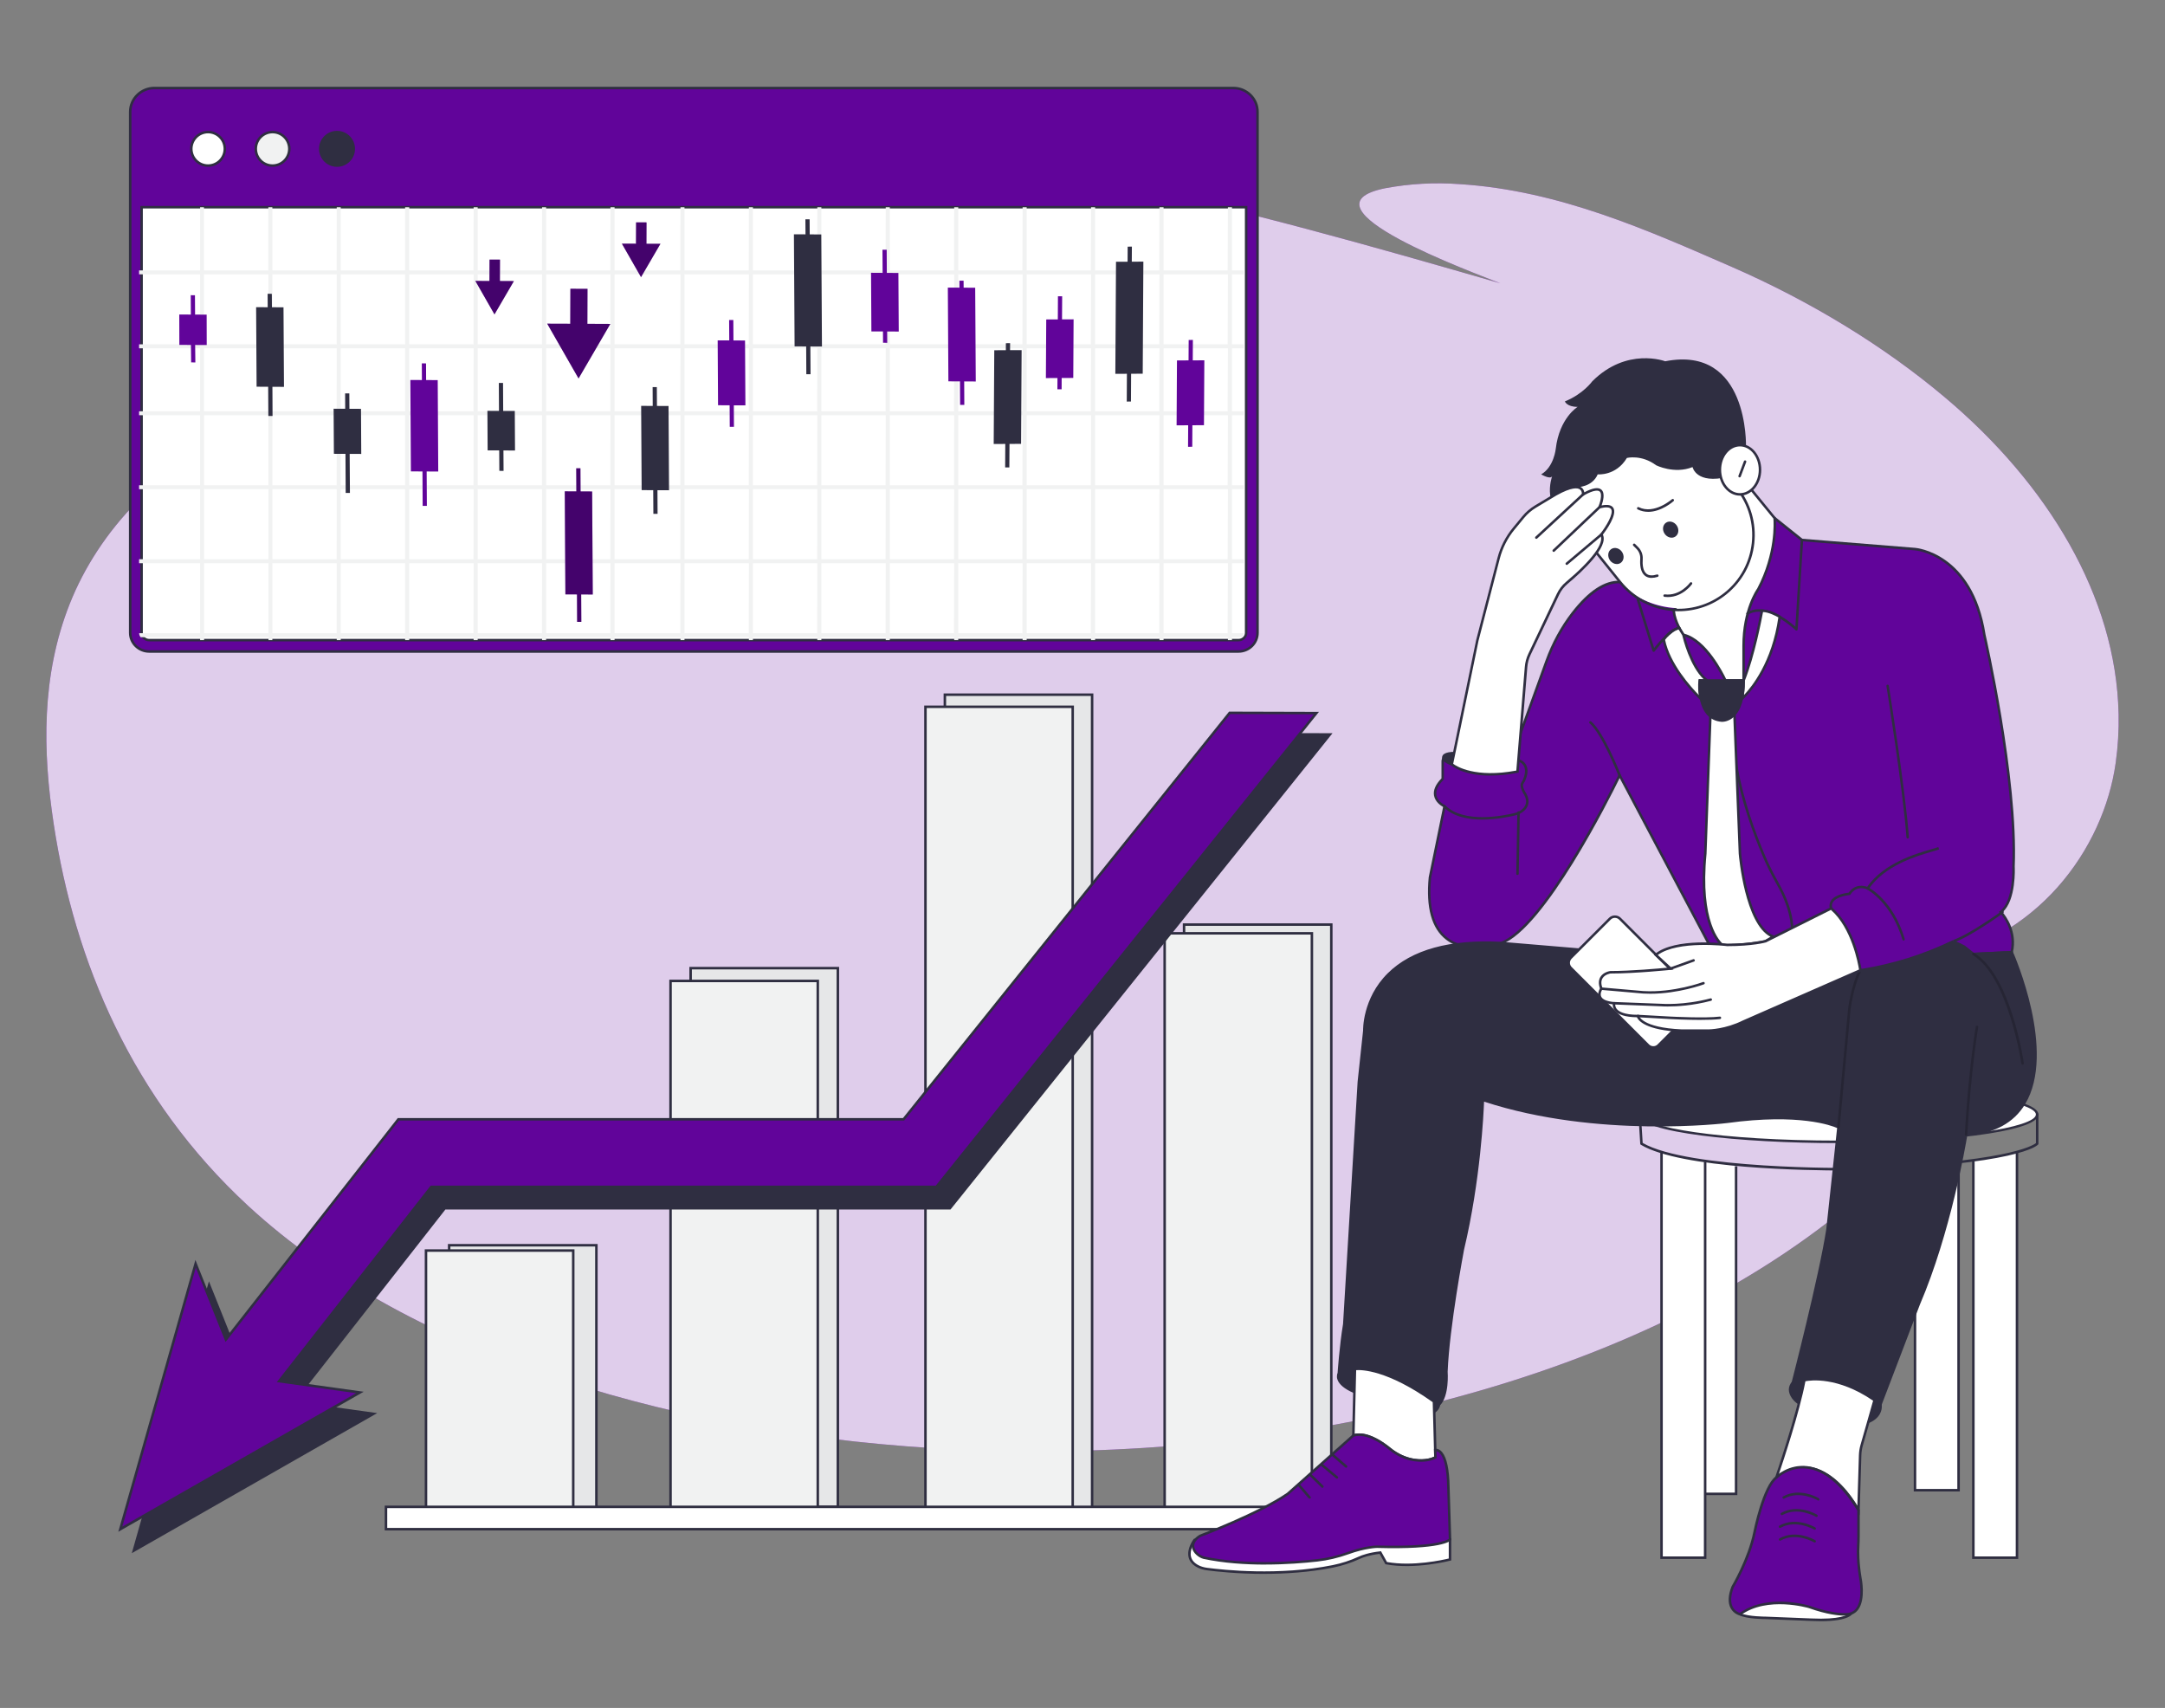  <!DOCTYPE svg PUBLIC "-//W3C//DTD SVG 1.1//EN" "http://www.w3.org/Graphics/SVG/1.1/DTD/svg11.dtd">
<svg xmlns="http://www.w3.org/2000/svg" xmlns:xlink="http://www.w3.org/1999/xlink" id="a" viewBox="0 0 865.76 682.89">
  <rect x="0" y="0" width="865.76" height="682.89" fill="#808080" stroke="none"/>
  <defs>
    <clipPath id="b">
      <path d="M497.32,82.84V253.03c0,1.6-1.38,2.91-3.06,2.91H58.67c-1.68,0-3.05-1.31-3.05-2.91V82.85H497.32Z" fill="none"/>
    </clipPath>
  <style xmlns="http://www.w3.org/1999/xhtml">*, ::after, ::before { box-sizing: border-box; }
img, svg { vertical-align: middle; }
</style>
<style xmlns="http://www.w3.org/1999/xhtml">*, body, html { -webkit-font-smoothing: antialiased; }
img, svg { max-width: 100%; }
</style>
</defs>
  <path d="M847.19,285.37c-.99-46.74-28.18-91.81-69.59-126.61-24.22-20.37-53.37-38.21-85.2-52.1-33.02-14.38-68.92-30.57-108.78-33.04-9.9-.74-19.86-.19-29.63,1.63-37.15,7.48,36.38,34.13,46,38.03-102.79-29.67-209.17-59.83-321.54-56.99-21.66,.55-44.13,2.53-63.18,10.64-19.05,8.11-33.78,23.76-30.94,39.28,2.4,12.82,15.17,27.16,3.14,37.15-3.44,2.88-8.33,4.57-13.11,5.99-24.58,7.55-51.11,11.5-74.4,21.12-36.05,14.87-60.66,42.2-72.06,70.95-11.4,28.75-10.86,58.97-6.39,88.22,8.39,55.06,31.34,109.66,77.71,152.48,66.23,61.12,174.8,92.28,283.55,97.42,131.6,6.21,274.28-26.37,361.3-101.61,12.91-11.17,24.74-23.54,29.43-37.55,4.7-14.01,.97-29.96-13.47-39.15-3.89-2.48-8.9-5.11-8.48-8.95,.58-5.21,9.84-6.96,16.9-8.07,46.32-7.19,72.82-45.1,77.59-79.2,.91-6.5,1.3-13.07,1.16-19.63Z" fill="#61049a" data-primary="true"/>
  <g opacity=".8">
    <path d="M847.19,285.37c-.99-46.74-28.18-91.81-69.59-126.61-24.22-20.37-53.37-38.21-85.2-52.1-33.02-14.38-68.92-30.57-108.78-33.04-9.9-.74-19.86-.19-29.63,1.63-37.15,7.48,36.38,34.13,46,38.03-102.79-29.67-209.17-59.83-321.54-56.99-21.66,.55-44.13,2.53-63.18,10.64-19.05,8.11-33.78,23.76-30.94,39.28,2.4,12.82,15.17,27.16,3.14,37.15-3.44,2.88-8.33,4.57-13.11,5.99-24.58,7.55-51.11,11.5-74.4,21.12-36.05,14.87-60.66,42.2-72.06,70.95-11.4,28.75-10.86,58.97-6.39,88.22,8.39,55.06,31.34,109.66,77.71,152.48,66.23,61.12,174.8,92.28,283.55,97.42,131.6,6.21,274.28-26.37,361.3-101.61,12.91-11.17,24.74-23.54,29.43-37.55,4.7-14.01,.97-29.96-13.47-39.15-3.89-2.48-8.9-5.11-8.48-8.95,.58-5.21,9.84-6.96,16.9-8.07,46.32-7.19,72.82-45.1,77.59-79.2,.91-6.5,1.3-13.07,1.16-19.63Z" fill="#fff"/>
  </g>
  <g>
    <g>
      <path d="M493.15,35.19H61.78c-5.36,0-9.71,4.26-9.71,9.53V253.03c0,4.12,3.41,7.46,7.61,7.46H495.25c4.21,0,7.62-3.34,7.62-7.46V44.71c0-5.25-4.34-9.51-9.72-9.51Z" fill="#61049a" data-primary="true"/>
      <path d="M495.25,260.99H59.67c-4.47,0-8.11-3.57-8.11-7.96V44.72c0-5.53,4.58-10.03,10.21-10.03H493.15c2.73,0,5.3,1.04,7.23,2.93,1.93,1.89,2.99,4.41,2.99,7.08V253.03c0,4.39-3.64,7.96-8.12,7.96ZM61.78,35.69c-5.08,0-9.21,4.05-9.21,9.03V253.03c0,3.84,3.19,6.96,7.11,6.96H495.25c3.92,0,7.12-3.12,7.12-6.96V44.71c0-2.41-.95-4.67-2.69-6.37-1.74-1.71-4.06-2.65-6.53-2.65H61.78Z" fill="#2f2e41" data-secondary="true"/>
    </g>
    <g>
      <path d="M498.32,82.84V253.03c0,1.6-1.38,2.91-3.06,2.91H59.67c-1.68,0-3.05-1.31-3.05-2.91V82.85H498.32Z" fill="#fff"/>
      <path d="M495.26,256.44H59.67c-1.96,0-3.55-1.53-3.55-3.41V82.35H498.82s0,170.68,0,170.68c0,1.88-1.6,3.41-3.56,3.41ZM57.12,83.35V253.03c0,1.33,1.15,2.41,2.55,2.41H495.26c1.41,0,2.56-1.08,2.56-2.41V83.34H57.12Z" fill="#2f2e41" data-secondary="true"/>
    </g>
    <g clip-path="url(#b)">
      <path d="M546.54,42.66v6.31h-26.35v-6.31c0-.45-.37-.81-.81-.81-.45,0-.81,.36-.81,.81v6.31h-25.75v-6.31c0-.45-.37-.82-.82-.82s-.82,.37-.82,.82v6.31h-25.73v-6.31c0-.45-.37-.82-.82-.82s-.82,.37-.82,.82v6.31h-25.73v-6.31c-.02-.45-.41-.79-.86-.77-.42,.02-.75,.35-.77,.77v6.31h-25.75v-6.31c0-.45-.37-.81-.81-.81-.45,0-.81,.36-.81,.81v6.31h-25.75v-6.31c-.02-.45-.41-.79-.86-.77-.42,.02-.75,.35-.77,.77v6.31h-25.75v-6.31c0-.45-.37-.81-.81-.81-.45,0-.81,.36-.81,.81v6.31h-25.74v-6.31c0-.45-.37-.82-.82-.82s-.82,.37-.82,.82v6.31h-25.74v-6.31c0-.44-.37-.8-.81-.79h0c-.44,0-.81,.35-.81,.79,0,0,0,0,0,0v6.31h-25.75v-6.31c0-.45-.37-.81-.81-.81-.45,0-.81,.36-.81,.81v6.31h-26.35v-6.31c0-.45-.37-.82-.82-.82s-.82,.37-.82,.82v6.31h-25.74v-6.31c0-.45-.37-.81-.81-.81-.45,0-.81,.36-.81,.81v6.31h-25.74v-6.31c0-.45-.37-.81-.81-.81-.45,0-.81,.36-.81,.81v6.31h-25.75v-6.31c0-.45-.37-.81-.81-.81-.45,0-.81,.36-.81,.81v6.31h-25.75v-6.31c0-.45-.36-.81-.81-.81s-.81,.36-.81,.81v6.31h-25.75v-6.31c0-.45-.36-.81-.81-.81s-.81,.36-.81,.81v6.31h-25.75v-6.31c-.02-.45-.41-.79-.85-.77-.41,.02-.74,.35-.77,.77v6.31h-25.74v-6.31c0-.45-.36-.81-.81-.81s-.81,.36-.81,.81v6.31H26.91v-6.31c0-.45-.36-.81-.81-.81s-.81,.36-.81,.81v6.31H15.63c-.44-.02-.81,.31-.83,.75s.31,.81,.75,.83c.03,0,.06,0,.09,0h9.66v27.99H15.63c-.44,0-.79,.35-.79,.79s.35,.79,.79,.79h9.66v28H15.63c-.44-.02-.81,.31-.83,.75s.31,.81,.75,.83c.03,0,.06,0,.09,0h9.66v27.99H15.63c-.44-.02-.81,.31-.83,.75s.31,.81,.75,.83c.03,0,.06,0,.09,0h9.66v25.19H15.63c-.44-.02-.81,.31-.83,.75s.31,.81,.75,.83c.03,0,.06,0,.09,0h9.66v27.99H15.63c-.44-.02-.81,.31-.83,.75-.02,.44,.31,.81,.75,.83,.03,0,.06,0,.09,0h9.66v28H15.63c-.44,0-.79,.35-.79,.79,0,.44,.35,.79,.79,.79h9.66v28H15.63c-.44,0-.8,.35-.81,.79h0c0,.44,.37,.79,.81,.79h9.66v27.99H15.63c-.44-.02-.81,.31-.83,.75-.02,.44,.31,.81,.75,.83,.03,0,.06,0,.09,0h9.66v28H15.63c-.44-.02-.81,.31-.83,.75-.02,.44,.31,.81,.75,.83,.03,0,.06,0,.09,0h9.66v27.99H15.63c-.44-.02-.81,.31-.83,.75-.02,.44,.31,.81,.75,.83,.03,0,.06,0,.09,0H546.54l.81-301.61c-.44,0-.8,.35-.81,.79ZM52.66,341.9H26.91v-27.99h25.75v27.99Zm0-29.57H26.91v-28h25.75v28Zm0-48.65v19.07H26.91v-27.99h25.75v8.92Zm0-16.81v6.31H26.91v-28h25.75v21.69Zm0-23.27H26.91v-28h25.75v28Zm0-29.58H26.91v-27.99h25.75v27.99Zm0-34.69v5.12H26.91v-25.19h25.75v20.08Zm0-21.65H26.91v-27.99h25.75v27.99Zm0-29.57H26.91v-28h25.75v28Zm0-29.57H26.91v-28h25.75v28Zm27.36,263.36h-25.74v-27.99h25.74v27.99Zm0-29.57h-25.74v-28h25.74v28Zm0-48.65v19.07h-25.74v-27.99h25.74v8.92Zm0-16.81v6.31h-25.74v-28h25.74v21.69Zm0-23.27h-25.74v-28h25.74v28Zm0-29.58h-25.74v-27.99h25.74v27.99Zm0-34.69v5.12h-25.74v-25.19h25.74v20.08Zm0-21.65h-25.74v-27.99h25.74v27.99Zm0-29.57h-25.74v-28h25.74v28Zm0-29.57h-25.74v-28h25.74v28Zm27.36,263.36h-25.74v-27.99h25.75v27.99Zm-.01-29.57h-25.74v-28h25.75v28Zm-.01-48.65v19.07h-25.74v-27.99h25.75v8.92Zm-.01-16.81v6.31h-25.74v-28h25.75v21.69Zm-.01-23.27h-25.74v-28h25.75v28Zm-.01-29.58h-25.74v-27.99h25.75v27.99Zm-.01-34.69v5.12h-25.74v-25.19h25.75v20.08Zm-.01-21.65h-25.74v-27.99h25.75v27.99Zm-.01-29.57h-25.74v-28h25.75v28Zm-.01-29.57h-25.74v-28h25.75v28Zm27.35,263.36h-25.73v-27.99h25.75l-.02,27.99Zm0-29.57h-25.73v-28h25.75l-.02,28Zm0-48.65v19.07h-25.73v-27.99h25.75l-.02,8.92Zm0-16.81v6.31h-25.73v-28h25.75l-.02,21.69Zm0-23.27h-25.73v-28h25.75l-.02,28Zm0-29.58h-25.73v-27.99h25.75l-.02,27.99Zm0-34.69v5.12h-25.73v-25.19h25.75l-.02,20.08Zm0-21.65h-25.73v-27.99h25.75l-.02,27.99Zm0-29.57h-25.73v-28h25.75l-.02,28Zm0-29.57h-25.73v-28h25.75l-.02,28Zm27.36,263.36h-25.75v-27.99h25.75v27.99Zm0-29.57h-25.75v-28h25.75v28Zm0-48.65v19.07h-25.75v-27.99h25.75v8.92Zm0-16.81v6.31h-25.75v-28h25.75v21.69Zm0-23.27h-25.75v-28h25.75v28Zm0-29.58h-25.75v-27.99h25.75v27.99Zm0-34.69v5.12h-25.75v-25.19h25.75v20.08Zm0-21.65h-25.75v-27.99h25.75v27.99Zm0-29.57h-25.75v-28h25.75v28Zm0-29.57h-25.75v-28h25.75v28Zm27.36,263.36h-25.71v-27.99h25.75l-.04,27.99Zm0-29.57h-25.71v-28h25.75l-.04,28Zm0-48.65v19.07h-25.71v-27.99h25.75l-.04,8.92Zm0-16.81v6.31h-25.71v-28h25.75l-.04,21.69Zm0-23.27h-25.71v-28h25.75l-.04,28Zm0-29.58h-25.71v-27.99h25.75l-.04,27.99Zm0-34.69v5.12h-25.71v-25.19h25.75l-.04,20.08Zm0-21.65h-25.71v-27.99h25.75l-.04,27.99Zm0-29.57h-25.71v-28h25.75l-.04,28Zm0-29.57h-25.71v-28h25.75l-.04,28Zm27.36,263.36h-25.7v-27.99h25.75l-.04,27.99Zm0-29.57h-25.7v-28h25.75l-.04,28Zm0-48.65v19.07h-25.7v-27.99h25.75l-.04,8.92Zm0-16.81v6.31h-25.7v-28h25.75l-.04,21.69Zm0-23.27h-25.7v-28h25.75l-.04,28Zm0-29.58h-25.7v-27.99h25.75l-.04,27.99Zm0-34.69v5.12h-25.7v-25.19h25.75l-.04,20.08Zm0-21.65h-25.7v-27.99h25.75l-.04,27.99Zm0-29.57h-25.7v-28h25.75l-.04,28Zm0-29.57h-25.7v-28h25.75l-.04,28Zm27.36,263.36h-25.7v-27.99h25.74l-.04,27.99Zm0-29.57h-25.7v-28h25.74l-.04,28Zm0-48.65v19.07h-25.7v-27.99h25.74l-.04,8.92Zm0-16.81v6.31h-25.7v-28h25.74l-.04,21.69Zm0-23.27h-25.7v-28h25.74l-.04,28Zm0-29.58h-25.7v-27.99h25.74l-.04,27.99Zm0-34.69v5.12h-25.7v-25.19h25.74l-.04,20.08Zm0-21.65h-25.7v-27.99h25.74l-.04,27.99Zm0-29.57h-25.7v-28h25.74l-.04,28Zm0-29.57h-25.7v-28h25.74l-.04,28Zm27.98,263.36h-26.3v-27.99h26.36l-.05,27.99Zm0-29.57h-26.3v-28h26.36l-.05,28Zm0-48.65v19.07h-26.3v-27.99h26.36l-.05,8.92Zm0-16.81v6.31h-26.3v-28h26.36l-.05,21.69Zm0-23.27h-26.3v-28h26.36l-.05,28Zm0-29.58h-26.3v-27.99h26.36l-.05,27.99Zm0-34.69v5.12h-26.3v-25.19h26.36l-.05,20.08Zm0-21.65h-26.3v-27.99h26.36l-.05,27.99Zm0-29.57h-26.3v-28h26.36l-.05,28Zm0-29.57h-26.3v-28h26.36l-.05,28Zm27.36,263.36h-25.7v-27.99h25.75l-.05,27.99Zm0-29.57h-25.7v-28h25.75l-.05,28Zm0-48.65v19.07h-25.7v-27.99h25.75l-.05,8.92Zm0-16.81v6.31h-25.7v-28h25.75l-.05,21.69Zm0-23.27h-25.7v-28h25.75l-.05,28Zm0-29.58h-25.7v-27.99h25.75l-.05,27.99Zm0-34.69v5.12h-25.7v-25.19h25.75l-.05,20.08Zm0-21.65h-25.7v-27.99h25.75l-.05,27.99Zm0-29.57h-25.7v-28h25.75l-.05,28Zm0-29.57h-25.7v-28h25.75l-.05,28Zm27.36,263.36h-25.69v-27.99h25.75l-.06,27.99Zm0-29.57h-25.69v-28h25.75l-.06,28Zm0-48.65v19.07h-25.69v-27.99h25.75l-.06,8.92Zm0-16.81v6.31h-25.69v-28h25.75l-.06,21.69Zm0-23.27h-25.69v-28h25.75l-.06,28Zm0-29.58h-25.69v-27.99h25.75l-.06,27.99Zm0-34.69v5.12h-25.69v-25.19h25.75l-.06,20.08Zm0-21.65h-25.69v-27.99h25.75l-.06,27.99Zm0-29.57h-25.69v-28h25.75l-.06,28Zm0-29.57h-25.69v-28h25.75l-.06,28Zm27.36,263.36h-25.68v-27.99h25.74l-.07,27.99Zm0-29.57h-25.68v-28h25.74l-.07,28Zm0-48.65v19.07h-25.68v-27.99h25.74l-.07,8.92Zm0-16.81v6.31h-25.68v-28h25.74l-.07,21.69Zm0-23.27h-25.68v-28h25.74l-.07,28Zm0-29.58h-25.68v-27.99h25.74l-.07,27.99Zm0-34.69v5.12h-25.68v-25.19h25.74l-.07,20.08Zm0-21.65h-25.68v-27.99h25.74l-.07,27.99Zm0-29.57h-25.68v-28h25.74l-.07,28Zm0-29.57h-25.68v-28h25.74l-.07,28Zm27.36,263.36h-25.67v-27.99h25.75l-.07,27.99Zm0-29.57h-25.67v-28h25.75l-.07,28Zm0-48.65v19.07h-25.67v-27.99h25.75l-.07,8.92Zm0-16.81v6.31h-25.67v-28h25.75l-.07,21.69Zm0-23.27h-25.67v-28h25.75l-.07,28Zm0-29.58h-25.67v-27.99h25.75l-.07,27.99Zm0-34.69v5.12h-25.67v-25.19h25.75l-.07,20.08Zm0-21.65h-25.67v-27.99h25.75l-.07,27.99Zm0-29.57h-25.67v-28h25.75l-.07,28Zm0-29.57h-25.67v-28h25.75l-.07,28Zm27.36,263.36h-25.67v-27.99h25.75l-.08,27.99Zm0-29.57h-25.67v-28h25.75l-.08,28Zm0-48.65v19.07h-25.67v-27.99h25.75l-.08,8.92Zm0-16.81v6.31h-25.67v-28h25.75l-.08,21.69Zm0-23.27h-25.67v-28h25.75l-.08,28Zm0-29.58h-25.67v-27.99h25.75l-.08,27.99Zm0-34.69v5.12h-25.67v-25.19h25.75l-.08,20.08Zm0-21.65h-25.67v-27.99h25.75l-.08,27.99Zm0-29.57h-25.67v-28h25.75l-.08,28Zm0-29.57h-25.67v-28h25.75l-.08,28Zm27.36,263.36h-25.66v-27.99h25.75l-.09,27.99Zm0-29.57h-25.66v-28h25.75l-.09,28Zm0-48.65v19.07h-25.66v-27.99h25.75l-.09,8.92Zm0-16.81v6.31h-25.66v-28h25.75l-.09,21.69Zm0-23.27h-25.66v-28h25.75l-.09,28Zm0-29.58h-25.66v-27.99h25.75l-.09,27.99Zm0-34.69v5.12h-25.66v-25.19h25.75l-.09,20.08Zm0-21.65h-25.66v-27.99h25.75l-.09,27.99Zm0-29.57h-25.66v-28h25.75l-.09,28Zm0-29.57h-25.66v-28h25.75l-.09,28Zm27.36,263.36h-25.65v-27.99h25.74l-.1,27.99Zm0-29.57h-25.65v-28h25.74l-.1,28Zm0-48.65v19.07h-25.65v-27.99h25.74l-.1,8.92Zm0-16.81v6.31h-25.65v-28h25.74l-.1,21.69Zm0-23.27h-25.65v-28h25.74l-.1,28Zm0-29.58h-25.65v-27.99h25.74l-.1,27.99Zm0-34.69v5.12h-25.65v-25.19h25.74l-.1,20.08Zm0-21.65h-25.65v-27.99h25.74l-.1,27.99Zm0-29.57h-25.65v-28h25.74l-.1,28Zm0-29.57h-25.65v-28h25.74l-.1,28Zm27.36,263.36h-25.64v-27.99h25.74l-.1,27.99Zm0-29.57h-25.64v-28h25.74l-.1,28Zm0-48.65v19.07h-25.64v-27.99h25.74l-.1,8.92Zm0-16.81v6.31h-25.64v-28h25.74l-.1,21.69Zm0-23.27h-25.64v-28h25.74l-.1,28Zm0-29.58h-25.64v-27.99h25.74l-.1,27.99Zm0-34.69v5.12h-25.64v-25.19h25.74l-.1,20.08Zm0-21.65h-25.64v-27.99h25.74l-.1,27.99Zm0-29.57h-25.64v-28h25.74l-.1,28Zm0-29.57h-25.64v-28h25.74l-.1,28Zm27.36,263.36h-25.64v-27.99h25.75l-.11,27.99Zm0-29.57h-25.64v-28h25.75l-.11,28Zm0-48.65v19.07h-25.64v-27.99h25.75l-.11,8.92Zm0-16.81v6.31h-25.64v-28h25.75l-.11,21.69Zm0-23.27h-25.64v-28h25.75l-.11,28Zm0-29.58h-25.64v-27.99h25.75l-.11,27.99Zm0-34.69v5.12h-25.64v-25.19h25.75l-.11,20.08Zm0-21.65h-25.64v-27.99h25.75l-.11,27.99Zm0-29.57h-25.64v-28h25.75l-.11,28Zm0-29.57h-25.64v-28h25.75l-.11,28Zm27.98,263.36h-26.24v-27.99h26.35l-.11,27.99Zm0-29.57h-26.24v-28h26.35l-.11,28Zm0-48.65v19.07h-26.24v-27.99h26.35l-.11,8.92Zm0-16.81v6.31h-26.24v-28h26.35l-.11,21.69Zm0-23.27h-26.24v-28h26.35l-.11,28Zm0-29.58h-26.24v-27.99h26.35l-.11,27.99Zm0-34.69v5.12h-26.24v-25.19h26.35l-.11,20.08Zm0-21.65h-26.24v-27.99h26.35l-.11,27.99Zm0-29.57h-26.24v-28h26.35l-.11,28Zm0-29.57h-26.24v-28h26.35l-.11,28Z" fill="#f1f2f2"/>
    </g>
    <polygon points="82.64 125.8 78.01 125.78 77.96 118.04 76.28 118.03 76.32 125.77 71.69 125.75 71.72 137.89 76.35 137.92 76.44 144.9 78.12 144.91 78.04 137.93 82.67 137.95 82.64 125.8" fill="#61049a" data-primary="true"/>
    <polygon points="113.37 122.87 108.74 122.85 108.7 117.48 107.02 117.47 107.05 122.84 102.42 122.82 102.61 154.62 107.24 154.64 107.31 166.31 108.99 166.32 108.93 154.65 113.56 154.68 113.37 122.87" fill="#2f2e41" data-secondary="true"/>
    <polygon points="144.36 163.47 139.73 163.45 139.69 157.29 138.01 157.28 138.04 163.44 133.41 163.42 133.52 181.45 138.15 181.47 138.24 197.09 139.93 197.1 139.83 181.48 144.46 181.5 144.36 163.47" fill="#2f2e41" data-secondary="true"/>
    <polygon points="175.04 151.98 170.4 151.96 170.37 145.3 168.68 145.29 168.72 151.95 164.09 151.93 164.31 188.48 168.94 188.5 169.02 202.26 170.7 202.27 170.62 188.51 175.25 188.54 175.04 151.98" fill="#61049a" data-primary="true"/>
    <polygon points="205.86 164.32 201.22 164.3 201.16 153.12 199.48 153.11 199.54 164.29 194.91 164.27 195 180.07 199.63 180.09 199.68 188.26 201.37 188.27 201.32 180.1 205.95 180.13 205.86 164.32" fill="#2f2e41" data-secondary="true"/>
    <polygon points="236.79 196.51 232.16 196.48 232.11 187.24 230.43 187.23 230.48 196.48 225.85 196.45 226.09 237.65 230.73 237.67 230.79 248.64 232.47 248.65 232.41 237.68 237.04 237.7 236.79 196.51" fill="#61049a" data-primary="true"/>
    <g opacity=".3">
      <polygon points="236.79 196.51 232.16 196.48 232.11 187.24 230.43 187.23 230.48 196.48 225.85 196.45 226.09 237.65 230.73 237.67 230.79 248.64 232.47 248.65 232.41 237.68 237.04 237.7 236.79 196.51"/>
    </g>
    <polygon points="267.34 162.33 262.71 162.31 262.66 154.78 260.98 154.78 261.02 162.3 256.39 162.28 256.59 195.96 261.22 195.99 261.28 205.45 262.96 205.46 262.91 196 267.54 196.02 267.34 162.33" fill="#2f2e41" data-secondary="true"/>
    <polygon points="297.93 136.14 293.3 136.12 293.25 127.95 291.57 127.94 291.62 136.11 286.99 136.09 287.14 162.03 291.77 162.05 291.82 170.65 293.5 170.66 293.45 162.06 298.08 162.08 297.93 136.14" fill="#61049a" data-primary="true"/>
    <polygon points="328.42 93.74 323.8 93.71 323.76 87.69 322.07 87.68 322.11 93.7 317.48 93.68 317.75 138.49 322.38 138.52 322.44 149.62 324.13 149.63 324.06 138.53 328.69 138.55 328.42 93.74" fill="#2f2e41" data-secondary="true"/>
    <polygon points="359.26 109.13 354.63 109.11 354.58 99.86 352.89 99.85 352.95 109.1 348.32 109.07 348.46 132.51 353.09 132.53 353.12 137.05 354.8 137.06 354.77 132.54 359.4 132.56 359.26 109.13" fill="#61049a" data-primary="true"/>
    <polygon points="389.97 115.05 385.35 115.02 385.33 112.23 383.65 112.22 383.66 115.01 379.03 114.99 379.25 152.47 383.88 152.5 383.94 161.89 385.62 161.89 385.57 152.5 390.2 152.53 389.97 115.05" fill="#61049a" data-primary="true"/>
    <polygon points="470.66 144.12 475.29 144.09 475.34 135.93 477.02 135.92 476.97 144.09 481.6 144.06 481.45 170.01 476.82 170.03 476.77 178.63 475.09 178.64 475.14 170.04 470.51 170.06 470.66 144.12" fill="#61049a" data-primary="true"/>
    <polygon points="446.28 104.66 450.91 104.64 450.94 98.62 452.63 98.61 452.59 104.63 457.22 104.61 456.96 149.42 452.32 149.44 452.26 160.55 450.58 160.56 450.64 149.45 446.01 149.47 446.28 104.66" fill="#2f2e41" data-secondary="true"/>
    <polygon points="418.38 127.73 423.01 127.71 423.06 118.46 424.75 118.46 424.69 127.7 429.32 127.68 429.19 151.11 424.55 151.13 424.53 155.65 422.84 155.66 422.87 151.14 418.24 151.17 418.38 127.73" fill="#61049a" data-primary="true"/>
    <polygon points="397.6 140.04 402.23 140.02 402.24 137.22 403.93 137.21 403.91 140.01 408.54 139.99 408.32 177.47 403.69 177.49 403.63 186.88 401.95 186.89 402 177.5 397.37 177.52 397.6 140.04" fill="#2f2e41" data-secondary="true"/>
    <g>
      <path d="M128.07,59.51c0-3.7,3-6.7,6.7-6.7s6.7,3,6.7,6.7-3,6.7-6.7,6.7-6.7-3-6.7-6.7h0Z" fill="#2f2e41" data-secondary="true"/>
      <path d="M134.77,66.71c-3.97,0-7.2-3.23-7.2-7.2s3.23-7.2,7.2-7.2,7.2,3.23,7.2,7.2-3.23,7.2-7.2,7.2Zm0-13.4c-3.42,0-6.2,2.78-6.2,6.2s2.78,6.2,6.2,6.2,6.2-2.78,6.2-6.2-2.78-6.2-6.2-6.2Z" fill="#2f2e41" data-secondary="true"/>
    </g>
    <g>
      <path d="M102.28,59.51c0-3.7,3-6.7,6.7-6.7s6.7,3,6.7,6.7-3,6.7-6.7,6.7-6.7-3-6.7-6.7h0Z" fill="#f1f2f2"/>
      <path d="M108.99,66.71c-3.97,0-7.2-3.23-7.2-7.2s3.23-7.2,7.2-7.2,7.2,3.23,7.2,7.2-3.23,7.2-7.2,7.2Zm0-13.4c-3.42,0-6.2,2.78-6.2,6.2s2.78,6.2,6.2,6.2,6.2-2.78,6.2-6.2-2.78-6.2-6.2-6.2Z" fill="#2f2e41" data-secondary="true"/>
    </g>
    <g>
      <path d="M76.5,59.51c0-3.7,3-6.7,6.7-6.7s6.7,3,6.7,6.7-3,6.7-6.7,6.7-6.7-3-6.7-6.7h0Z" fill="#fff"/>
      <path d="M83.2,66.71c-3.97,0-7.2-3.23-7.2-7.2s3.23-7.2,7.2-7.2,7.2,3.23,7.2,7.2-3.23,7.2-7.2,7.2Zm0-13.4c-3.42,0-6.2,2.78-6.2,6.2s2.78,6.2,6.2,6.2,6.2-2.78,6.2-6.2-2.78-6.2-6.2-6.2Z" fill="#2f2e41" data-secondary="true"/>
    </g>
    <polygon points="234.89 129.47 234.94 115.49 228.09 115.46 228.04 129.44 218.81 129.41 231.36 151.33 244.07 129.51 234.89 129.47" fill="#61049a" data-primary="true"/>
    <g opacity=".3">
      <polygon points="234.89 129.47 234.94 115.49 228.09 115.46 228.04 129.44 218.81 129.41 231.36 151.33 244.07 129.51 234.89 129.47"/>
    </g>
    <polygon points="199.91 112.35 199.94 103.81 195.76 103.8 195.72 112.34 190.08 112.32 197.74 125.71 205.51 112.38 199.91 112.35" fill="#61049a" data-primary="true"/>
    <g opacity=".3">
      <polygon points="199.91 112.35 199.94 103.81 195.76 103.8 195.72 112.34 190.08 112.32 197.74 125.71 205.51 112.38 199.91 112.35"/>
    </g>
    <polygon points="258.51 97.46 258.54 88.92 254.36 88.9 254.32 97.44 248.68 97.42 256.34 110.81 264.11 97.48 258.51 97.46" fill="#61049a" data-primary="true"/>
    <g opacity=".3">
      <polygon points="258.51 97.46 258.54 88.92 254.36 88.9 254.32 97.44 248.68 97.42 256.34 110.81 264.11 97.48 258.51 97.46"/>
    </g>
  </g>
  <g>
    <g>
      <rect x="473.49" y="369.68" width="58.88" height="235.33" fill="#e6e7e8"/>
      <path d="M532.87,605.51h-59.88v-236.33h59.88v236.33Zm-58.88-1h57.88v-234.33h-57.88v234.33Z" fill="#2f2e41" data-secondary="true"/>
    </g>
    <g>
      <g>
        <rect x="179.61" y="497.89" width="58.88" height="105.39" fill="#e6e7e8"/>
        <path d="M238.99,603.78h-59.88v-106.39h59.88v106.39Zm-58.88-1h57.88v-104.39h-57.88v104.39Z" fill="#2f2e41" data-secondary="true"/>
      </g>
      <g>
        <rect x="276.17" y="387.09" width="58.88" height="215.39" fill="#e6e7e8"/>
        <path d="M335.55,602.99h-59.88v-216.39h59.88v216.39Zm-58.88-1h57.88v-214.39h-57.88v214.39Z" fill="#2f2e41" data-secondary="true"/>
      </g>
      <g>
        <rect x="170.35" y="500.01" width="58.88" height="103.27" fill="#f1f2f2"/>
        <path d="M229.73,603.78h-59.88v-104.27h59.88v104.27Zm-58.88-1h57.88v-102.27h-57.88v102.27Z" fill="#2f2e41" data-secondary="true"/>
      </g>
      <g>
        <rect x="268.14" y="392.21" width="58.88" height="211.07" fill="#f1f2f2"/>
        <path d="M327.52,603.78h-59.88v-212.07h59.88v212.07Zm-58.88-1h57.88v-210.07h-57.88v210.07Z" fill="#2f2e41" data-secondary="true"/>
      </g>
      <g>
        <rect x="377.84" y="277.76" width="58.88" height="327.25" fill="#e6e7e8"/>
        <path d="M437.22,605.51h-59.88V277.26h59.88v328.25Zm-58.88-1h57.88V278.26h-57.88v326.25Z" fill="#2f2e41" data-secondary="true"/>
      </g>
      <g>
        <rect x="370.08" y="282.6" width="58.88" height="320.67" fill="#f1f2f2"/>
        <path d="M429.46,603.78h-59.88V282.1h59.88v321.67Zm-58.88-1h57.88V283.1h-57.88v319.67Z" fill="#2f2e41" data-secondary="true"/>
      </g>
      <g>
        <rect x="465.73" y="373.17" width="58.88" height="230.6" fill="#f1f2f2"/>
        <path d="M525.11,604.27h-59.88v-231.6h59.88v231.6Zm-58.88-1h57.88v-229.6h-57.88v229.6Z" fill="#2f2e41" data-secondary="true"/>
      </g>
      <g>
        <polygon points="53.53 619.96 149.33 565.29 117.02 560.79 177.87 483.09 379.86 483.09 531.82 293.66 497.15 293.56 366.74 456.08 164.71 456.08 95.75 544.14 83.64 513.84 53.53 619.96" fill="#2f2e41" data-secondary="true"/>
        <path d="M52.71,621l30.84-108.71,12.34,30.86,68.58-87.57h202.03l130.41-162.52,35.95,.1-152.76,190.43H178.11l-60.17,76.83,32.91,4.58-98.14,56.01Zm31-105.61l-29.37,103.53,93.46-53.34-31.72-4.41,61.54-78.58h202l151.16-188.44-33.4-.09-130.41,162.52H164.96l-69.35,88.55-11.89-29.74Z" fill="#2f2e41" data-secondary="true"/>
      </g>
      <g>
        <polygon points="48.11 611.41 143.91 556.74 111.6 552.24 172.45 474.54 374.44 474.54 526.4 285.11 491.73 285.01 361.32 447.53 159.3 447.53 90.33 535.59 78.22 505.29 48.11 611.41" fill="#61049a" data-primary="true"/>
        <path d="M47.3,612.45l30.84-108.7,12.33,30.86,68.58-87.57h202.03l130.41-162.52,35.95,.1-152.76,190.43H172.69l-60.17,76.83,32.91,4.58-98.14,56Zm31-105.61l-29.37,103.53,93.46-53.34-31.72-4.41,61.54-78.58h202l151.16-188.44-33.39-.09-130.41,162.52H159.54l-69.35,88.55-11.89-29.74Z" fill="#2f2e41" data-secondary="true"/>
      </g>
      <g>
        <rect x="154.35" y="602.49" width="381.86" height="8.92" fill="#fff"/>
        <path d="M536.72,611.91H153.85v-9.92h382.86v9.92Zm-381.86-1h380.86v-7.92H154.85v7.92Z" fill="#2f2e41" data-secondary="true"/>
      </g>
    </g>
  </g>
  <g>
    <g>
      <polyline points="783.21 464.84 783.21 595.83 765.79 595.83 765.79 466.24" fill="#fff"/>
      <polygon points="783.71 596.33 765.29 596.33 765.29 466.24 766.29 466.24 766.29 595.33 782.71 595.33 782.71 464.84 783.71 464.84 783.71 596.33" fill="#2f2e41" data-secondary="true"/>
    </g>
    <g>
      <polyline points="694.24 466.3 694.24 597.29 676.83 597.29 676.83 463.32" fill="#fff"/>
      <polygon points="694.74 597.79 676.33 597.79 676.33 463.32 677.33 463.32 677.33 596.79 693.74 596.79 693.74 466.3 694.74 466.3 694.74 597.79" fill="#2f2e41" data-secondary="true"/>
    </g>
    <g>
      <polyline points="806.57 460.87 806.57 622.81 789.13 622.81 789.13 464.14" fill="#fff"/>
      <polygon points="807.07 623.31 788.63 623.31 788.63 464.14 789.63 464.14 789.63 622.31 806.07 622.31 806.07 460.87 807.07 460.87 807.07 623.31" fill="#2f2e41" data-secondary="true"/>
    </g>
    <g>
      <polyline points="681.87 464.51 681.87 622.81 664.43 622.81 664.43 460.49" fill="#fff"/>
      <polygon points="682.37 623.31 663.93 623.31 663.93 460.49 664.93 460.49 664.93 622.31 681.37 622.31 681.37 464.51 682.37 464.51 682.37 623.31" fill="#2f2e41" data-secondary="true"/>
    </g>
    <g>
      <ellipse cx="735.16" cy="445.61" rx="79.48" ry="10.94" fill="#fff"/>
      <path d="M735.16,457.05c-39.32,0-79.98-4.28-79.98-11.44s40.67-11.44,79.98-11.44,79.98,4.28,79.98,11.44-40.67,11.44-79.98,11.44Zm0-21.88c-47.25,0-78.98,5.4-78.98,10.44s31.74,10.44,78.98,10.44,78.98-5.4,78.98-10.44-31.74-10.44-78.98-10.44Z" fill="#2f2e41" data-secondary="true"/>
    </g>
    <path d="M737.2,468c-13.34,0-64.96-.64-81.05-10.29-.14-.08-.23-.23-.24-.4l-.73-11.67c-.02-.28,.19-.51,.47-.53,.27-.01,.51,.19,.53,.47l.71,11.4c18.21,10.6,82.72,10.01,83.37,10,61.96-2,72.71-8.98,73.89-9.93v-11.45c0-.28,.22-.5,.5-.5s.5,.22,.5,.5v11.67c0,.12-.04,.23-.11,.32-.27,.33-7.48,8.22-74.75,10.39-.3,0-1.38,.01-3.08,.01Z" fill="#2f2e41" data-secondary="true"/>
    <g>
      <path d="M740.53,644.71s-.99,3.62-16.3,2.89l-18.23-.73s-7.29,0-10.21-1.46l-.73-6.56v-4.38s13.86-6.56,13.86-6.56l31.61,16.79Z" fill="#fff"/>
      <path d="M728.07,648.2c-1.18,0-2.46-.03-3.86-.1l-18.23-.73c-.28,0-7.42-.02-10.41-1.51l-.24-.12-.76-6.83v-4.75s14.36-6.81,14.36-6.81l32.19,17.1-.1,.39c-.1,.37-1.28,3.36-12.94,3.36Zm-31.81-3.12c2.93,1.28,9.67,1.29,9.74,1.29l18.25,.73c11.58,.55,14.75-1.41,15.55-2.22l-30.9-16.41-13.34,6.32v4.06l.7,6.23Z" fill="#2f2e41" data-secondary="true"/>
    </g>
    <g>
      <path d="M477.67,615.75s59.87-5.34,60.6-5.34c.65,0,13.35,3.44,16.2,4.22l4.22-4.22,21.15,5.1v8.02s-13.86,3.65-25.52,1.46l-2.35-4.22c-4.19,.47-6.91,1.37-8.57,2.14-3.31,1.53-6.8,2.65-10.37,3.37-21.76,4.39-44.74,1.82-50.35,1.08-1.21-.16-2.41-.48-3.5-1.02-6.96-3.44-1.51-10.59-1.51-10.59Z" fill="#fff"/>
      <path d="M505.47,629.29c-10.67,0-19.28-.96-22.85-1.44-1.36-.18-2.59-.54-3.66-1.07-2.02-1-3.25-2.4-3.66-4.16-.81-3.47,1.87-7.04,1.98-7.19l.13-.18,.22-.02c6.13-.55,59.92-5.34,60.65-5.34,.64,0,10.2,2.57,16.05,4.16l4.21-4.21,21.8,5.26v8.8l-.37,.1c-.14,.04-14.1,3.65-25.74,1.47l-.23-.04-2.3-4.14c-4.06,.48-6.63,1.38-8.09,2.06-3.27,1.52-6.8,2.67-10.48,3.41-9.52,1.92-19.23,2.52-27.66,2.52Zm-27.52-13.07c-.5,.72-2.29,3.57-1.68,6.18,.34,1.46,1.4,2.63,3.13,3.49,.97,.48,2.09,.81,3.35,.97,6.36,.84,28.76,3.24,50.18-1.08,3.6-.73,7.05-1.85,10.26-3.33,1.56-.73,4.35-1.69,8.73-2.18l.33-.04,2.39,4.31c10.32,1.86,22.44-.85,24.7-1.4v-7.24l-20.49-4.95-4.23,4.23-.28-.08c-7.56-2.06-15.47-4.15-16.08-4.2-.82,.03-39.67,3.48-60.31,5.32Z" fill="#2f2e41" data-secondary="true"/>
    </g>
    <g>
      <path d="M535.29,549.49s-1.74,3.48,6.08,6.95l26.94,9.56s6.5-.2,7.16-4.45l-4.55-12.06-15.64-19.99-19.99,19.99Z" fill="#2f2e41" data-secondary="true"/>
      <path d="M568.23,566.5l-.09-.03-26.94-9.56c-3.53-1.57-5.66-3.33-6.35-5.27-.5-1.39-.03-2.34-.01-2.38l.09-.13,20.38-20.38,16.06,20.56,4.6,12.19-.02,.13c-.72,4.6-7.36,4.86-7.64,4.87h-.09Zm-32.52-16.73c-.06,.19-.21,.76,.1,1.58,.43,1.13,1.77,2.86,5.76,4.63l26.81,9.51c.75-.05,5.92-.48,6.57-3.89l-4.48-11.86-15.25-19.48-19.51,19.51Z" fill="#2f2e41" data-secondary="true"/>
    </g>
    <g>
      <path d="M717.02,558.82c1.16,1.6,2.84,2.74,4.71,3.36l19.05,6.35c3,1,6.35,.53,8.81-1.46,3.09-2.51,2.34-5.52,2.34-5.52,0,0-16.77-14.58-35-8.75-1.82,2.19-1.09,4.38,.09,6.02Z" fill="#2f2e41" data-secondary="true"/>
      <path d="M743.92,569.55c-1.09,0-2.2-.18-3.29-.54l-19.05-6.35c-2.03-.67-3.79-1.93-4.96-3.54h0c-1.69-2.36-1.72-4.65-.07-6.63l.09-.11,.14-.04c18.29-5.85,35.31,8.7,35.48,8.85l.12,.1,.04,.15c.03,.14,.79,3.35-2.51,6.03-1.69,1.37-3.8,2.09-5.99,2.09Zm-26.5-11.02c1.05,1.44,2.63,2.57,4.46,3.18l19.05,6.35c2.95,.98,6.06,.47,8.34-1.37,2.44-1.98,2.29-4.27,2.2-4.86-1.59-1.32-17.39-13.88-34.25-8.59-1.25,1.59-1.19,3.37,.2,5.29Z" fill="#2f2e41" data-secondary="true"/>
    </g>
    <g>
      <path d="M709.64,207.16l10.94,8.75,45.21,3.65s22.61,1.46,27.71,34.27c0,0,13.13,56.88,11.67,92.61,0,0,.73,13.86-5.1,18.23,0,0,6.56,6.56,4.38,16.04l-15.31,.73-75.11-.73-26.98,3.65-39.38-74.38s-29.17,60.52-47.4,67.09c0,0-32.09,11.67-28.44-26.25l5.83-28.44s-8.02-3.65-.73-10.94v-7.09c0-.93,.72-1.71,1.65-1.78l26.79-2.06,13.1-36.17c2.49-6.87,5.95-13.35,10.41-19.13,5-6.46,11.79-12.83,18.98-12.48l61.78-25.56Z" fill="#61049a" data-primary="true"/>
      <path d="M686.76,384.9l-39.08-73.82c-3.82,7.8-30.03,60.25-47.25,66.45-.55,.2-13.58,4.82-22.2-1.85-5.74-4.45-8.07-12.83-6.91-24.92l5.77-28.12c-.9-.5-3.18-1.98-3.64-4.54-.39-2.15,.61-4.46,2.98-6.88v-6.89c0-1.19,.93-2.19,2.11-2.28l26.47-2.04,12.99-35.87c2.58-7.12,6.11-13.6,10.49-19.26,6.7-8.65,13.19-12.91,19.29-12.68l61.95-25.63,11.05,8.84,45.06,3.63c.22,.01,23.06,1.86,28.16,34.69,.12,.53,13.12,57.32,11.67,92.71,.03,.52,.64,13.47-4.88,18.27,1.38,1.61,6.05,7.8,4.14,16.1l-.09,.37-15.69,.75-75.14-.73-27.25,3.69Zm-39.12-76.03l39.68,74.95,26.64-3.6,75.18,.73,14.9-.71c1.85-8.89-4.26-15.15-4.32-15.21l-.41-.41,.46-.35c5.56-4.17,4.91-17.67,4.91-17.8,1.44-35.3-11.52-91.96-11.66-92.52-4.99-32.08-27.03-33.87-27.26-33.89l-45.37-3.66-10.83-8.66-61.61,25.49h-.11c-7.21-.37-14.08,6.49-18.57,12.28-4.32,5.58-7.8,11.97-10.34,18.99l-13.21,36.47-27.11,2.09c-.67,.05-1.19,.62-1.19,1.28v7.3l-.15,.15c-2.22,2.22-3.18,4.29-2.85,6.14,.47,2.61,3.41,3.98,3.43,3.99l.36,.17-.08,.39-5.83,28.44c-1.12,11.67,1.07,19.75,6.53,23.97,8.18,6.34,21.12,1.75,21.25,1.71,17.83-6.42,46.83-66.23,47.12-66.83l.43-.89Z" fill="#2f2e41" data-secondary="true"/>
    </g>
    <g>
      <path d="M700.28,195.7l9.37,11.45s1.46,13.13-6.56,28.44c0,0-5.83,8.02-5.83,22.61v13.86h-7.29s-7.29-16.04-16.77-18.23c0,0-3.39-4.57-3.88-9.58l10.45-17.4s13.13-23.33,13.13-24.79c0-1.46,.73-10.94,.73-10.94l6.68,4.59Z" fill="#fff"/>
      <path d="M697.75,272.56h-8.11l-.13-.29c-.07-.16-7.3-15.84-16.43-17.95l-.18-.04-.11-.15c-.14-.19-3.48-4.74-3.98-9.83l-.02-.16,10.53-17.54c4.96-8.82,12.9-23.3,13.06-24.55,0-1.44,.7-10.57,.73-10.96l.07-.87,7.5,5.18,9.46,11.57,.02,.15c.01,.13,1.38,13.45-6.62,28.73-.1,.14-5.78,8.14-5.78,22.37v14.36Zm-7.47-1h6.47v-13.36c0-14.58,5.69-22.57,5.93-22.9,7.37-14.08,6.61-26.48,6.48-27.95l-9.22-11.28-5.9-4.06c-.18,2.37-.66,8.87-.66,10.03,0,1.47-10.1,19.54-13.19,25.04l-10.37,17.27c.48,4.26,3.11,8.22,3.67,9.02,8.92,2.23,15.72,15.92,16.79,18.17Z" fill="#2f2e41" data-secondary="true"/>
    </g>
    <path d="M592.81,327.7c-5.63,0-11.65-1.11-15.51-4.97-.2-.2-.2-.51,0-.71,.2-.2,.51-.2,.71,0,7.29,7.29,22.97,4.19,27.6,3.07,.91-.22,1.71-.55,2.38-.99,1.24-.81,1.98-1.8,2.2-2.93,.36-1.89-.84-3.59-.85-3.61-1.59-2.64-1.43-3.98-1.02-4.65l.14-.23c.23-.36,.44-.7,.59-1.06,.89-2.14,1.02-3.89,.39-5.2-.68-1.4-2.01-1.8-2.02-1.8-.27-.08-.42-.35-.34-.62,.08-.27,.35-.42,.62-.34,.07,.02,1.78,.53,2.65,2.33,.76,1.58,.64,3.6-.37,6.02-.18,.44-.43,.83-.66,1.21l-.14,.22c-.14,.22-.46,1.13,1,3.57,.04,.05,1.43,2.04,1,4.34-.27,1.41-1.15,2.62-2.63,3.58-.76,.5-1.67,.87-2.69,1.12-2.36,.57-7.51,1.64-13.03,1.64Z" fill="#2f2e41" data-secondary="true"/>
    <path d="M606.82,349.85h0c-.28,0-.5-.23-.49-.51l.42-24.48c0-.28,.22-.48,.51-.49,.28,0,.5,.23,.49,.51l-.42,24.48c0,.27-.23,.49-.5,.49Z" fill="#2f2e41" data-secondary="true"/>
    <g>
      <path d="M580.57,305.6s-1.5-.5-2.85-1.5c-.76-.57-.76-1.71,.04-2.23,.68-.44,1.88-.79,4-.75l-1.2,4.48Z" fill="#2f2e41" data-secondary="true"/>
      <path d="M580.92,306.24l-.5-.17c-.06-.02-1.59-.54-2.99-1.58-.5-.37-.79-.96-.77-1.57,.02-.61,.32-1.14,.83-1.47,.9-.59,2.35-.86,4.29-.83h.64s-1.5,5.62-1.5,5.62Zm.2-4.62c-1.73,.04-2.63,.38-3.08,.67-.23,.15-.37,.39-.38,.67,0,.29,.12,.56,.36,.74,.81,.6,1.68,1.01,2.21,1.24l.89-3.31Z" fill="#2f2e41" data-secondary="true"/>
    </g>
    <path d="M647.66,310.48c-.2,0-.39-.12-.47-.32-.07-.17-6.58-16.71-11.53-20.95-.21-.18-.23-.5-.05-.7s.5-.23,.71-.05c5.14,4.41,11.54,20.66,11.81,21.34,.1,.26-.03,.55-.28,.65-.06,.02-.12,.03-.18,.03Z" fill="#2f2e41" data-secondary="true"/>
    <path d="M781.1,376.83c-.21,0-.4-.13-.47-.34-.09-.26,.05-.55,.32-.63,6.42-2.14,19.42-11.5,19.55-11.6,.22-.16,.54-.11,.7,.11s.11,.54-.11,.7c-.54,.39-13.26,9.55-19.82,11.74-.05,.02-.11,.03-.16,.03Z" fill="#2f2e41" data-secondary="true"/>
    <g>
      <path d="M535.36,549.16c13.86-8.02,40.11,12.4,40.11,12.4,3.65-3.65,2.92-13.13,2.92-13.13,.73-18.23,6.56-48.86,6.56-48.86,7.29-30.63,8.02-59.8,8.02-59.8,45.94,15.31,97.71,8.75,97.71,8.75,32.09-4.38,44.48,2.19,44.48,2.19l-4.38,40.84c-2.92,18.96-13.86,61.25-13.86,61.25,18.23-5.83,35,8.75,35,8.75l15.31-40.11c13.13-30.63,18.96-67.82,18.96-67.82,48.86-3.65,18.23-72.92,18.23-72.92l-15.31,.73-3.65-2.92c-20.42-10.94-36.83,2.76-36.83,2.76l-34.64-.58-26.98,3.65-86.78-7.29c-56.15-2.92-54.69,35-54.69,35l-2.19,20.42-5.83,96.99c-1.46,8.75-2.19,19.69-2.19,19.69Z" fill="#2f2e41" data-secondary="true"/>
      <path d="M752.15,562.4l-.54-.47c-.17-.14-16.78-14.33-34.52-8.65l-.86,.28,.23-.88c.11-.42,10.97-42.49,13.85-61.21l4.33-40.46c-2.08-.92-15.04-5.93-43.88-1.99-.52,.07-51.94,6.34-97.3-8.56-.17,4.55-1.4,31.45-8.01,59.23-.05,.28-5.83,30.78-6.55,48.76,.03,.34,.7,9.69-3.06,13.46l-.31,.31-.35-.27c-.26-.2-26.14-20.12-39.55-12.36l-.81,.47,.06-.94c0-.11,.75-11.06,2.19-19.74l5.83-96.93,2.19-20.44c0-.05-.37-12.78,9.9-22.91,9.51-9.39,24.76-13.6,45.32-12.54l86.74,7.29,26.93-3.64,34.53,.57c1.71-1.33,17.79-13.12,37.23-2.7l3.57,2.85,15.47-.74,.14,.31c.72,1.62,17.45,40.03,4.93,60.92-4.5,7.51-12.3,11.77-23.18,12.67-.67,4.07-6.65,38.88-18.93,67.55l-15.56,40.76Zm-209.08-15.63c13.14,0,29.58,12.02,32.34,14.1,3.11-3.66,2.48-12.32,2.48-12.41,.72-18.12,6.51-48.68,6.57-48.99,7.2-30.24,8.01-59.42,8.01-59.71l.02-.68,.64,.21c45.31,15.1,96.98,8.79,97.49,8.73,31.87-4.35,44.27,1.97,44.78,2.24l.3,.16-4.41,41.17c-2.66,17.29-12.08,54.34-13.65,60.46,16.12-4.61,31.07,6.28,34.08,8.66l15.07-39.46c12.96-30.24,18.87-67.34,18.93-67.72l.06-.39,.4-.03c10.74-.8,18.41-4.91,22.79-12.22,11.67-19.47-3.25-55.92-4.85-59.69l-15.16,.72-3.79-3.03c-19.81-10.61-36.03,2.62-36.19,2.76l-.14,.12-34.82-.58-26.96,3.65h-.05s-86.78-7.3-86.78-7.3c-20.25-1.05-35.24,3.07-44.55,12.25-9.96,9.83-9.61,22.11-9.6,22.23l-2.19,20.49-5.83,96.96c-1.2,7.23-1.91,16-2.12,18.79,2.17-1.06,4.6-1.52,7.14-1.52Z" fill="#2f2e41" data-secondary="true"/>
    </g>
    <g opacity=".2">
      <path d="M808.81,425.69c-.24,0-.46-.18-.49-.43-.05-.35-5.24-34.87-19.45-43.4-.24-.14-.31-.45-.17-.69s.45-.31,.69-.17c14.62,8.77,19.72,42.67,19.93,44.11,.04,.27-.15,.53-.42,.57-.02,0-.05,0-.07,0Z"/>
    </g>
    <g opacity=".2">
      <path d="M786.21,454.13s-.02,0-.03,0c-.28-.02-.49-.25-.47-.53,1.44-25.98,4.35-42.91,4.38-43.08,.05-.27,.31-.45,.58-.41,.27,.05,.45,.31,.41,.58-.03,.17-2.93,17.05-4.37,42.97-.01,.27-.24,.47-.5,.47Z"/>
    </g>
    <g opacity=".2">
      <path d="M735.16,451.21s-.03,0-.05,0c-.27-.03-.48-.27-.45-.54l4.38-47.4c.09-.74,2.3-17.81,9.72-22.26,.24-.14,.54-.06,.69,.17,.14,.24,.07,.54-.17,.69-7,4.2-9.22,21.34-9.24,21.51l-4.37,47.38c-.02,.26-.24,.45-.5,.45Z"/>
    </g>
    <g>
      <path d="M775.27,339.14c-3.65,1.46-20.42,4.38-28.44,16.04,0,0-4.38-2.19-7.29,2.19,0,0-8.75,.73-7.29,5.83,0,0,7.49,6.55,11.71,24.73,5.58-.87,12.01-2.23,18.99-4.41,7-2.18,13.07-4.72,18.16-7.19" fill="#61049a" data-primary="true"/>
      <path d="M743.57,388.5l-.1-.45c-4.13-17.77-11.48-24.4-11.55-24.47l-.11-.1-.04-.14c-.35-1.24-.2-2.35,.47-3.31,1.65-2.38,5.95-3.01,7.03-3.13,2.58-3.66,6.19-2.76,7.39-2.33,6.8-9.56,19.44-13.22,25.55-14.99,1.28-.37,2.28-.66,2.89-.9l.37,.93c-.65,.26-1.68,.56-2.98,.93-6.07,1.76-18.69,5.41-25.23,14.93l-.25,.36-.39-.19c-.16-.08-4.02-1.93-6.65,2.02l-.13,.2-.24,.02s-4.95,.44-6.53,2.73c-.47,.68-.59,1.44-.36,2.34,.99,.93,7.66,7.65,11.64,24.44,6.23-.99,12.44-2.44,18.46-4.32,6.18-1.93,12.26-4.34,18.09-7.16l.44,.9c-5.87,2.85-12,5.28-18.23,7.22-6.22,1.94-12.63,3.43-19.06,4.43l-.46,.07Z" fill="#2f2e41" data-secondary="true"/>
    </g>
    <path d="M761.23,376.07c-.22,0-.41-.14-.48-.36-4.44-14.94-14.05-20.03-14.15-20.08-.25-.13-.34-.43-.22-.67s.43-.34,.67-.22c.41,.21,10.08,5.3,14.65,20.68,.08,.26-.07,.54-.34,.62-.05,.01-.1,.02-.14,.02Z" fill="#2f2e41" data-secondary="true"/>
    <path d="M762.87,335.27c-.26,0-.48-.2-.5-.46-1.44-19.44-7.95-60.07-8.02-60.48-.04-.27,.14-.53,.41-.57,.27-.05,.53,.14,.57,.41,.07,.41,6.58,41.08,8.03,60.57,.02,.28-.19,.52-.46,.54-.01,0-.03,0-.04,0Z" fill="#2f2e41" data-secondary="true"/>
    <path d="M716.61,371.35h-.02c-.28-.01-.49-.24-.48-.52,0-.07,.18-6.88-5.59-17.13-2.29-4.06-4.12-7.73-5.6-11.22-3.81-8.96-8.82-22.5-11.09-36.08-.05-.27,.14-.53,.41-.58,.27-.05,.53,.14,.58,.41,2.25,13.48,7.23,26.94,11.02,35.85,1.47,3.45,3.28,7.09,5.55,11.12,5.92,10.52,5.73,17.37,5.72,17.66-.01,.27-.23,.48-.5,.48Z" fill="#2f2e41" data-secondary="true"/>
    <path d="M718.39,252.14c-.13,0-.25-.05-.35-.14-.11-.11-11.29-10.87-18.98-6.26-.24,.14-.54,.06-.69-.17-.14-.24-.07-.54,.17-.69,7.2-4.32,16.64,3.21,19.41,5.68l2.12-34.68c.02-.28,.26-.48,.53-.47,.28,.02,.49,.25,.47,.53l-2.19,35.73c-.01,.19-.14,.37-.32,.44-.06,.02-.12,.03-.18,.03Z" fill="#2f2e41" data-secondary="true"/>
    <g>
      <path d="M693.6,285.91l2.19,55.42s2.5,29.1,13.28,33.15l-3.07,1.86s-8.03,1.78-17.14,1.62c0,0-9.84-6.72-6.92-36.62l2.03-54.97,9.64-.45Z" fill="#fff"/>
      <path d="M690.01,378.46c-.39,0-.77,0-1.16,0h-.15s-.12-.09-.12-.09c-.41-.28-10.05-7.23-7.14-37.08l2.04-55.4,10.6-.5,2.21,55.92c.02,.26,2.59,28.81,12.96,32.7l.97,.36-4.11,2.45c-.08,.02-7.51,1.64-16.1,1.64Zm-.98-1.01c8.41,.12,15.93-1.41,16.78-1.59l2.18-1.32c-10.19-5.27-12.6-32-12.7-33.17l-2.17-54.94-8.68,.41-2.01,54.51c-2.68,27.47,5.55,35.23,6.6,36.1Z" fill="#2f2e41" data-secondary="true"/>
    </g>
    <g>
      <path d="M665.33,255.73c2.35,12.11,14.84,23.69,14.84,23.69-1.03-4.31-.43-7.36-.43-7.36l2.95,.1c-6.53-5.01-9.52-18.33-9.52-18.33l-1.72-2.76s-3.78,.74-6.14,4.67Z" fill="#fff"/>
      <path d="M681.04,280.91l-1.21-1.12c-.51-.48-12.64-11.82-14.99-23.96l-.04-.19,.1-.16c2.44-4.07,6.31-4.87,6.47-4.9l.34-.07,1.96,3.21c.03,.13,3.02,13.2,9.33,18.04l1.24,.95-4.06-.13c-.12,.96-.29,3.49,.48,6.73l.39,1.61Zm-15.19-25.08c1.95,9.59,10.39,18.92,13.5,22.09-.58-3.49-.12-5.84-.1-5.95l.08-.42,1.96,.06c-5.64-5.39-8.31-16.42-8.58-17.59l-1.48-2.38c-.92,.27-3.57,1.29-5.38,4.18Z" fill="#2f2e41" data-secondary="true"/>
    </g>
    <g>
      <path d="M704.59,244.21s-2.97,16.91-7.35,27.85c0,0,.06,4.49-.7,7.35,0,0,12.05-10.16,15.13-32.82,0,0-4.1-2.51-7.08-2.38Z" fill="#fff"/>
      <path d="M695.66,280.81l.41-1.53c.73-2.76,.68-7.17,.68-7.22v-.1s.04-.09,.04-.09c4.31-10.76,7.29-27.58,7.32-27.75l.07-.4,.4-.02c3.09-.14,7.19,2.34,7.36,2.45l.28,.17-.04,.32c-3.06,22.59-15.18,33.03-15.3,33.14l-1.21,1.02Zm2.09-8.66c0,.57,0,3.32-.38,5.77,3.04-3.17,11.26-13.2,13.77-31.07-.9-.51-3.81-2.06-6.12-2.14-.49,2.65-3.32,17.53-7.27,27.44Z" fill="#2f2e41" data-secondary="true"/>
    </g>
    <g>
      <path d="M749.62,559.83l-5.13,17.94c-.38,1.33-.6,2.71-.64,4.1l-.67,21.97s-13.86-26.98-32.81-13.13c0,0,8.48-24.51,11.17-38.87,0,0,11.91-3.23,28.08,7.98Z" fill="#fff"/>
      <path d="M743.63,605.8l-.89-1.72c-.07-.14-7.23-13.85-18-16.4-4.69-1.11-9.43,.05-14.08,3.45l-1.29,.94,.52-1.51c.08-.24,8.5-24.64,11.15-38.8l.06-.31,.3-.08c.5-.13,12.32-3.16,28.5,8.05l.29,.2-5.23,18.29c-.37,1.29-.58,2.63-.62,3.98l-.72,23.91Zm-22.35-19.53c1.23,0,2.46,.15,3.7,.44,9.09,2.15,15.5,11.54,17.76,15.33l.61-20.18c.04-1.43,.26-2.85,.66-4.22l5.03-17.6c-14.26-9.75-25.15-8.15-27.07-7.77-2.34,12.27-8.81,31.77-10.64,37.19,3.29-2.12,6.62-3.19,9.95-3.19Z" fill="#2f2e41" data-secondary="true"/>
    </g>
    <g>
      <path d="M743.19,603.85v10.2c0,1.44-.04,2.87-.12,4.31-.12,2.07-.16,6.39,.85,12.47,0,0,2.92,13.86-5.1,14.58,0,0-5.1,.73-15.31-2.92,0,0-16.77-5.1-27.71,2.92,0,0-6.56-1.46-2.92-10.94,0,0,6.56-10.94,8.75-21.88,0,0,3.65-18.23,8.75-21.88,0,0,15.31-15.31,32.81,13.13Z" fill="#61049a" data-primary="true"/>
      <path d="M737.53,645.98c-2.14,0-6.85-.39-14.2-3.01-.14-.04-16.64-4.93-27.25,2.85l-.18,.13-.22-.05c-.1-.02-2.37-.55-3.62-2.89-1.16-2.17-1.05-5.1,.35-8.72,.1-.19,6.58-11.07,8.73-21.79,.15-.75,3.74-18.47,8.95-22.19,.14-.15,5.08-4.99,12.63-4.1,7.3,.86,14.33,6.7,20.9,17.37l.07,.12v10.34c0,1.51-.04,2.93-.12,4.34-.12,2.02-.16,6.31,.84,12.36,.07,.33,1.77,8.65-1.33,12.84-1.02,1.38-2.44,2.16-4.23,2.32-.05,0-.49,.07-1.33,.07Zm-25.84-5.61c6.41,0,11.57,1.53,11.96,1.65,9.96,3.56,15.05,2.91,15.1,2.9,1.53-.14,2.68-.77,3.54-1.92,2.83-3.83,1.17-11.98,1.15-12.06-1.03-6.17-.98-10.54-.86-12.6,.08-1.39,.12-2.79,.12-4.28v-10.06c-6.38-10.32-13.13-15.97-20.09-16.78-7.08-.83-11.83,3.82-11.87,3.87-4.95,3.54-8.58,21.44-8.61,21.62-2.18,10.9-8.75,21.93-8.81,22.04-1.24,3.25-1.38,5.9-.37,7.79,.83,1.56,2.24,2.16,2.76,2.34,4.9-3.51,10.85-4.5,15.99-4.5Z" fill="#2f2e41" data-secondary="true"/>
    </g>
    <path d="M727.14,599.97c-.09,0-.18-.02-.26-.07-.07-.04-7.13-4.18-13.36-.72-.24,.14-.55,.05-.68-.19-.13-.24-.05-.55,.19-.68,6.74-3.74,14.05,.55,14.35,.74,.24,.14,.31,.45,.17,.69-.09,.16-.26,.24-.43,.24Z" fill="#2f2e41" data-secondary="true"/>
    <path d="M726.41,606.54c-.09,0-.18-.02-.26-.07-.07-.04-7.13-4.18-13.36-.72-.24,.14-.55,.05-.68-.19-.13-.24-.05-.55,.19-.68,6.74-3.74,14.05,.55,14.35,.74,.24,.14,.31,.45,.17,.69-.09,.16-.26,.24-.43,.24Z" fill="#2f2e41" data-secondary="true"/>
    <path d="M725.68,611.64c-.09,0-.18-.02-.26-.07-.07-.04-7.13-4.18-13.36-.72-.24,.13-.55,.05-.68-.19-.13-.24-.05-.55,.19-.68,6.74-3.74,14.05,.55,14.36,.74,.24,.14,.31,.45,.17,.69-.09,.16-.26,.24-.43,.24Z" fill="#2f2e41" data-secondary="true"/>
    <path d="M725.68,616.75c-.09,0-.18-.02-.26-.07-.07-.04-7.13-4.18-13.36-.72-.24,.14-.55,.05-.68-.19-.13-.24-.05-.55,.19-.68,6.74-3.74,14.05,.55,14.36,.74,.24,.14,.31,.45,.17,.69-.09,.16-.26,.24-.43,.24Z" fill="#2f2e41" data-secondary="true"/>
    <g>
      <path d="M541.19,573.95c5.13-1.54,11.35,2.7,14.58,5.35,2.84,2.32,6.21,3.94,9.84,4.47,5.43,.79,8.4-1.06,8.4-1.06l-.08-2.95-.52-19.37c-21.02-15.01-31.58-12.99-31.58-12.99l-.63,26.55Z" fill="#fff"/>
      <path d="M568.26,584.46c-.83,0-1.73-.06-2.72-.2-3.57-.52-7.06-2.11-10.08-4.58-3.17-2.59-9.21-6.73-14.12-5.25l-.66,.2,.66-27.64,.4-.08c.44-.08,11.01-1.9,31.97,13.07l.2,.14,.61,22.85-.24,.15c-.11,.07-2.2,1.34-6.02,1.34Zm-24.75-11.34c4.73,0,9.76,3.47,12.58,5.78,2.88,2.35,6.2,3.86,9.59,4.36,4.3,.63,7.02-.47,7.82-.87l-.58-21.76c-18.2-12.95-28.51-12.96-30.6-12.8l-.61,25.46c.59-.12,1.19-.18,1.8-.18Z" fill="#2f2e41" data-secondary="true"/>
    </g>
    <g>
      <path d="M481.4,622.81c16.3,3.46,34.94,2.23,45.28,1.08,4.24-.47,8.41-1.46,12.42-2.92,7.01-2.54,11.58-2.54,11.58-2.54,26.25,.73,29.17-2.92,29.17-2.92l-.73-23.33c-.66-12.51-4.45-12.54-5.18-12.43l.08,2.95s-2.98,1.86-8.4,1.06c-3.62-.53-7-2.15-9.84-4.47-3.23-2.65-9.44-6.88-14.58-5.35l-26.25,23.33c-11.67,8.02-35,16.77-35,16.77-5.83,3.65-1.46,8.02,1.46,8.75Z" fill="#61049a" data-primary="true"/>
      <path d="M505.91,625.57c-7.9,0-16.55-.56-24.61-2.27h-.02c-1.97-.5-4.31-2.41-4.67-4.63-.2-1.29,.16-3.22,3.06-5.03,.32-.13,23.5-8.87,34.98-16.76l26.29-23.37,.11-.03c5.35-1.6,11.72,2.72,15.04,5.44,2.88,2.35,6.2,3.86,9.59,4.36,4.3,.63,7.02-.47,7.82-.87l-.08-3.08,.43-.07c.34-.05,1.22-.09,2.2,.7,2.03,1.64,3.23,5.74,3.57,12.19l.74,23.53-.12,.14c-.31,.39-3.82,3.82-29.57,3.1-.03,0-4.56,.04-11.4,2.51-4.1,1.48-8.32,2.47-12.53,2.94-5.06,.56-12.52,1.19-20.82,1.19Zm-24.4-3.25c16.4,3.48,35.3,2.16,45.11,1.07,4.14-.46,8.28-1.43,12.31-2.89,7.02-2.54,11.56-2.57,11.75-2.57,22.74,.63,27.85-2.07,28.66-2.64l-.72-23.09c-.4-7.66-1.96-10.46-3.2-11.46-.38-.31-.72-.43-.98-.48l.07,2.71-.24,.15c-.13,.08-3.19,1.95-8.74,1.14-3.57-.52-7.06-2.11-10.08-4.58-3.14-2.58-9.12-6.67-14.01-5.28l-26.17,23.26c-11.63,8-34.92,16.78-35.16,16.87-1.84,1.16-2.74,2.56-2.52,3.98,.28,1.76,2.25,3.39,3.91,3.81Z" fill="#2f2e41" data-secondary="true"/>
    </g>
    <g>
      <line x1="538.28" y1="586.35" x2="532.81" y2="581.61" fill="#fff"/>
      <path d="M538.28,586.85c-.12,0-.23-.04-.33-.12l-5.47-4.74c-.21-.18-.23-.5-.05-.71,.18-.21,.5-.23,.71-.05l5.47,4.74c.21,.18,.23,.5,.05,.71-.1,.11-.24,.17-.38,.17Z" fill="#2f2e41" data-secondary="true"/>
    </g>
    <g>
      <line x1="534.63" y1="590.72" x2="528.43" y2="585.57" fill="#fff"/>
      <path d="M534.63,591.22c-.11,0-.23-.04-.32-.12l-6.2-5.16c-.21-.18-.24-.49-.06-.7,.18-.21,.49-.24,.7-.06l6.2,5.16c.21,.18,.24,.49,.06,.7-.1,.12-.24,.18-.38,.18Z" fill="#2f2e41" data-secondary="true"/>
    </g>
    <g>
      <line x1="528.8" y1="594.37" x2="523.85" y2="589.52" fill="#fff"/>
      <path d="M528.8,594.87c-.13,0-.25-.05-.35-.14l-4.95-4.84c-.2-.19-.2-.51,0-.71,.19-.2,.51-.2,.71,0l4.95,4.84c.2,.19,.2,.51,0,.71-.1,.1-.23,.15-.36,.15Z" fill="#2f2e41" data-secondary="true"/>
    </g>
    <g>
      <line x1="523.69" y1="598.74" x2="519.32" y2="593.64" fill="#fff"/>
      <path d="M523.69,599.24c-.14,0-.28-.06-.38-.17l-4.38-5.1c-.18-.21-.16-.52,.05-.7,.21-.18,.53-.16,.71,.05l4.38,5.1c.18,.21,.16,.52-.05,.7-.09,.08-.21,.12-.33,.12Z" fill="#2f2e41" data-secondary="true"/>
    </g>
    <g>
      <rect x="634.77" y="165.57" width="59.96" height="80.62" rx="29.98" ry="29.98" transform="translate(1311.83 -50.17) rotate(141.2)" fill="#fff"/>
      <path d="M671.25,244.4c-8.92,0-17.77-3.89-23.78-11.37l-12.95-16.11c-10.53-13.1-8.44-32.32,4.66-42.85,6.35-5.1,14.3-7.43,22.39-6.55,8.09,.88,15.36,4.86,20.46,11.2l12.95,16.11c5.1,6.35,7.43,14.3,6.55,22.39-.88,8.09-4.86,15.36-11.2,20.46h0c-5.62,4.52-12.36,6.71-19.07,6.71Zm-13.04-76.06c-6.69,0-13.13,2.26-18.41,6.51-12.67,10.18-14.69,28.78-4.51,41.45l12.95,16.11c10.18,12.67,28.78,14.69,41.45,4.51,12.67-10.18,14.69-28.78,4.51-41.45l-12.95-16.11c-4.93-6.14-11.96-9.99-19.79-10.84-1.08-.12-2.17-.18-3.24-.18Z" fill="#2f2e41" data-secondary="true"/>
    </g>
    <path d="M698.2,178.6s1.24-40.72-32.31-34.15c0,0-15.31-5.83-29.17,8.02,0,0-3.65,5.1-10.94,8.02,0,0,.73,2.19,5.1,2.19,0,0-7.29,4.38-8.75,16.77,0,0-.73,7.29-5.83,10.21,0,0,3.65,2.19,4.38,.73,0,0-5.15,14.6,9.09,16.41,0,0,2.58-2.56,1.12-12.04,0,0,5.83,0,8.02-5.1,0,0,7.29,.73,11.67-6.56,0,0,5.83-1.46,11.67,2.92,0,0,7.29,3.65,14.58,.73,0,0,1.42,7.03,14.2,3.88l7.17-12.02Z" fill="#2f2e41" data-secondary="true"/>
    <g>
      <path d="M606.82,308.52l3.43-41.84c.14-1.75,.6-3.46,1.36-5.04l11.41-24.02c.83-1.75,2.02-3.3,3.5-4.54,5.03-4.21,16.73-14.75,13.85-19.36,0,0,10.94-13.86-.73-10.94,0,0,5.1-11.67-6.56-5.1,0,0,.73-6.56-10.94,0l-8.12,4.87c-1.87,1.12-3.53,2.55-4.92,4.23l-3.8,4.61c-2.84,3.45-4.9,7.49-6.02,11.82l-8.5,32.8-10.21,49.59s7.29,6.56,26.25,2.92Z" fill="#fff"/>
      <path d="M596,310.13c-10.98,0-15.52-3.94-15.76-4.16l-.21-.19,10.27-49.87,8.51-32.83c1.13-4.37,3.25-8.53,6.12-12.01l3.8-4.61c1.42-1.73,3.12-3.19,5.04-4.35l8.12-4.87c5.05-2.84,8.55-3.66,10.4-2.43,.85,.56,1.15,1.4,1.25,2.04,3.41-1.81,5.65-2.15,6.86-1.06,1.55,1.4,.64,4.68,.06,6.3,2.43-.47,3.96-.16,4.67,.94,1.76,2.72-2.97,9.18-4.16,10.73,2.35,4.86-7.78,14.38-14.12,19.69-1.43,1.2-2.56,2.67-3.37,4.37l-11.41,24.02c-.73,1.54-1.17,3.17-1.31,4.87l-3.46,42.21-.37,.07c-4.19,.8-7.81,1.12-10.92,1.12Zm-14.88-4.73c1.33,.99,8.8,5.76,25.23,2.7l3.4-41.46c.15-1.82,.62-3.57,1.4-5.22l11.41-24.02c.87-1.83,2.09-3.42,3.63-4.71,10.45-8.76,15.59-15.75,13.74-18.71l-.19-.3,.22-.28c2.27-2.87,5.44-8.08,4.31-9.83-.52-.81-2.09-.92-4.52-.31l-.99,.25,.41-.93c.53-1.22,1.77-4.94,.54-6.05-.51-.46-2.03-.88-6.4,1.58l-.85,.48,.11-.97c0-.05,.12-1.34-.85-1.98-.85-.56-3.21-.98-9.34,2.47l-8.1,4.86c-1.82,1.09-3.43,2.48-4.79,4.12l-3.8,4.61c-2.78,3.37-4.83,7.4-5.93,11.63l-8.5,32.8-10.14,49.26Z" fill="#2f2e41" data-secondary="true"/>
    </g>
    <g>
      <ellipse cx="695.79" cy="187.83" rx="8.02" ry="9.84" fill="#fff"/>
      <path d="M695.79,198.18c-4.7,0-8.52-4.64-8.52-10.34s3.82-10.34,8.52-10.34,8.52,4.64,8.52,10.34-3.82,10.34-8.52,10.34Zm0-19.69c-4.15,0-7.52,4.19-7.52,9.34s3.37,9.34,7.52,9.34,7.52-4.19,7.52-9.34-3.37-9.34-7.52-9.34Z" fill="#2f2e41" data-secondary="true"/>
    </g>
    <path d="M695.65,190.89c-.06,0-.12-.01-.18-.03-.26-.1-.39-.39-.29-.64l2.19-5.83c.1-.26,.38-.39,.64-.29,.26,.1,.39,.39,.29,.64l-2.19,5.83c-.08,.2-.27,.32-.47,.32Z" fill="#2f2e41" data-secondary="true"/>
    <path d="M614.36,215.45c-.13,0-.27-.05-.37-.16-.19-.2-.17-.52,.03-.71l18.71-17.28c.2-.19,.52-.17,.71,.03,.19,.2,.17,.52-.03,.71l-18.71,17.28c-.1,.09-.22,.13-.34,.13Z" fill="#2f2e41" data-secondary="true"/>
    <path d="M621.31,220.67c-.13,0-.26-.05-.36-.16-.19-.2-.18-.52,.02-.71l18.33-17.39c.2-.19,.52-.18,.71,.02,.19,.2,.18,.52-.02,.71l-18.33,17.39c-.1,.09-.22,.14-.34,.14Z" fill="#2f2e41" data-secondary="true"/>
    <path d="M626.53,225.88c-.14,0-.28-.06-.38-.18-.18-.21-.15-.53,.06-.7l13.84-11.66c.21-.18,.53-.15,.7,.06,.18,.21,.15,.53-.06,.7l-13.84,11.66c-.09,.08-.21,.12-.32,.12Z" fill="#2f2e41" data-secondary="true"/>
    <g>
      <path d="M697.25,272.06h-17.5s-1.46,15.31,8.75,16.04c0,0,8.75,.73,8.75-16.04Z" fill="#2f2e41" data-secondary="true"/>
      <path d="M688.66,288.6c-.12,0-.19,0-.2,0-2.46-.18-4.48-1.18-6.01-2.98-3.99-4.72-3.23-13.24-3.2-13.6l.04-.45h18.46v.5c0,6.97-1.48,11.87-4.39,14.54-2.01,1.85-4.06,2-4.7,2Zm-8.45-16.05c-.1,1.81-.22,8.61,3,12.41,1.35,1.59,3.14,2.47,5.32,2.63,.09,0,2.14,.14,4.18-1.76,2.57-2.39,3.97-6.98,4.03-13.28h-16.53Z" fill="#2f2e41" data-secondary="true"/>
    </g>
    <path d="M661.28,260.64s-.06,0-.09,0c-.19-.03-.34-.17-.39-.35l-6.38-20.66c-.08-.26,.07-.54,.33-.62,.26-.08,.54,.07,.63,.33l6.09,19.74c1.71-2.16,6.68-8.08,9.92-8.5,.28-.03,.52,.16,.56,.43,.04,.27-.16,.52-.43,.56-2.88,.38-8.08,6.54-9.84,8.88-.1,.13-.24,.2-.4,.2Z" fill="#2f2e41" data-secondary="true"/>
    <g>
      <rect x="639.56" y="367.89" width="27.81" height="49.53" rx="2.85" ry="2.85" transform="translate(-86.25 577.07) rotate(-45)" fill="#fff"/>
      <path d="M661.14,419.31c-.9,0-1.74-.35-2.37-.98l-30.99-30.99c-1.31-1.31-1.31-3.43,0-4.74l15.63-15.63c1.27-1.27,3.48-1.27,4.74,0l30.99,30.99c1.31,1.31,1.31,3.43,0,4.74l-15.63,15.63c-.63,.63-1.48,.98-2.37,.98Zm-15.36-52.32c-.63,0-1.22,.24-1.66,.69l-15.63,15.63c-.92,.92-.92,2.41,0,3.33l30.99,30.99c.89,.89,2.44,.89,3.33,0l15.63-15.63c.92-.92,.92-2.41,0-3.33l-30.99-30.99c-.44-.44-1.04-.69-1.66-.69Z" fill="#2f2e41" data-secondary="true"/>
    </g>
    <g>
      <path d="M732.25,363.21l-26.25,13.13s-5.1,1.46-15.31,1.46c0,0-20.51-2.57-28.53,4l5.93,5.48s-13.86,1.46-24.06,1.46c0,0-5.83,.73-3.65,6.56,0,0-3.65,5.1,5.1,5.83,0,0-1.46,5.1,9.48,5.1,0,0,.73,5.1,17.5,5.83h10.94s6.56,0,13.86-3.65l46.71-20.48s-2.23-16.71-11.71-24.73Z" fill="#fff"/>
      <path d="M683.39,412.57h-10.94c-14.4-.63-17.29-4.52-17.86-5.84-4.55-.05-7.55-.99-8.92-2.81-.67-.89-.78-1.79-.76-2.35-2.98-.33-4.84-1.23-5.52-2.7-.69-1.5,.08-3.06,.42-3.64-.63-1.83-.58-3.37,.16-4.6,1.23-2.03,3.86-2.38,3.97-2.39,8.46,0,19.49-1.01,22.97-1.35l-5.53-5.12,.44-.36c8.09-6.62,28.06-4.21,28.91-4.1,9.94,0,15.06-1.43,15.11-1.44l26.46-13.24,.25,.21c9.52,8.05,11.79,24.36,11.88,25.05l.05,.37-47.05,20.63c-7.29,3.65-13.78,3.69-14.06,3.69Zm-39.38-23.33s-2.22,.31-3.18,1.92c-.61,1.01-.6,2.34,0,3.97l.09,.25-.15,.22s-1.08,1.56-.47,2.87c.55,1.18,2.35,1.93,5.21,2.17l.61,.05-.17,.58s-.27,1.04,.53,2.08c.84,1.09,2.99,2.39,8.47,2.39h.43l.06,.43s1.07,4.71,17.03,5.4h10.92c.06,0,6.54-.05,13.63-3.59l46.38-20.34c-.39-2.47-2.98-16.61-11.23-23.83l-25.95,12.98c-.3,.09-5.37,1.51-15.54,1.51-.26-.03-19.69-2.38-27.76,3.53l6.3,5.83-1.1,.12c-.14,.01-14,1.46-24.12,1.46Z" fill="#2f2e41" data-secondary="true"/>
    </g>
    <path d="M668.08,387.77c-.21,0-.4-.13-.47-.33-.09-.26,.04-.55,.3-.64l9.17-3.28c.26-.09,.55,.04,.64,.3,.09,.26-.04,.55-.3,.64l-9.17,3.28c-.06,.02-.11,.03-.17,.03Z" fill="#2f2e41" data-secondary="true"/>
    <path d="M659.95,397.33c-.94,0-1.89-.03-2.84-.08l-16.79-1.46c-.28-.02-.48-.27-.45-.54,.02-.27,.27-.48,.54-.45l16.77,1.46c12.13,.71,23.73-3.57,23.85-3.62,.26-.1,.55,.03,.64,.29,.1,.26-.03,.55-.29,.64-.11,.04-10.17,3.76-21.43,3.76Z" fill="#2f2e41" data-secondary="true"/>
    <path d="M667.04,402.43c-1.66,0-2.63-.08-2.65-.08l-18.94-.73c-.28-.01-.49-.24-.48-.52,.01-.28,.24-.49,.52-.48l18.96,.73c.11,0,8.82,.69,19.54-2.17,.27-.07,.54,.09,.61,.35,.07,.27-.09,.54-.35,.61-7.34,1.96-13.77,2.28-17.21,2.28Z" fill="#2f2e41" data-secondary="true"/>
    <path d="M680.04,407.79c-5.67,0-11.61-.31-11.99-.33l-13.13-.73c-.28-.02-.49-.25-.47-.53,.02-.28,.25-.49,.53-.47l13.13,.73c.14,0,13.88,.72,19.6,0,.27-.03,.52,.16,.56,.43,.03,.27-.16,.52-.43,.56-1.98,.25-4.85,.33-7.79,.33Z" fill="#2f2e41" data-secondary="true"/>
  </g>
  <g>
    <path d="M659.07,204.65c-1.37,0-2.79-.28-4.18-.97-.25-.12-.35-.42-.22-.67,.12-.25,.42-.35,.67-.22,6.11,3.05,13.17-3.11,13.24-3.17,.21-.18,.52-.16,.71,.04,.18,.21,.16,.52-.04,.71-.24,.22-4.91,4.29-10.17,4.29Z" fill="#2f2e41" data-secondary="true"/>
    <path d="M660.48,231.07c-1.06,0-1.96-.29-2.68-.86-1.84-1.46-2.05-4.46-1.89-6.71,.1-1.51-.46-2.99-1.54-4.07l-1.24-1.24c-.2-.2-.2-.51,0-.71,.2-.2,.51-.2,.71,0l1.24,1.24c1.28,1.28,1.95,3.05,1.83,4.84-.14,2.01,.02,4.66,1.52,5.86,.94,.74,2.34,.84,4.17,.28,.26-.08,.54,.07,.62,.33s-.07,.54-.33,.62c-.88,.27-1.68,.4-2.41,.4Z" fill="#2f2e41" data-secondary="true"/>
    <g>
      <ellipse cx="668.1" cy="211.76" rx="2.44" ry="2.84" transform="translate(-4.11 410.06) rotate(-34.02)" fill="#2f2e41" data-secondary="true"/>
      <path d="M668.47,214.98c-.26,0-.54-.04-.81-.11-.8-.22-1.51-.74-2-1.47-.49-.73-.71-1.58-.62-2.4,.1-.85,.52-1.56,1.18-2.01,1.34-.91,3.27-.4,4.3,1.13,1.03,1.53,.78,3.51-.56,4.41-.44,.3-.96,.45-1.5,.45Zm-.74-5.44c-.34,0-.66,.09-.94,.28-.42,.28-.68,.74-.74,1.3-.07,.58,.09,1.2,.45,1.73h0c.36,.53,.87,.91,1.43,1.06,.54,.15,1.06,.07,1.48-.21,.88-.6,1.02-1.95,.29-3.02-.49-.73-1.25-1.14-1.97-1.14Z" fill="#2f2e41" data-secondary="true"/>
    </g>
    <g>
      <ellipse cx="646.18" cy="222.31" rx="2.44" ry="2.84" transform="translate(-13.77 399.61) rotate(-34.02)" fill="#2f2e41" data-secondary="true"/>
      <path d="M646.55,225.53c-1.04,0-2.12-.56-2.8-1.58h0c-1.03-1.53-.78-3.51,.56-4.41,.66-.45,1.48-.57,2.31-.34,.8,.22,1.51,.74,2,1.47,.49,.73,.71,1.58,.62,2.4-.1,.85-.52,1.56-1.18,2.01-.45,.3-.97,.45-1.5,.45Zm-1.98-2.14c.72,1.07,2.03,1.46,2.91,.86,.42-.28,.68-.74,.74-1.3,.07-.58-.09-1.2-.45-1.73-.36-.53-.87-.91-1.43-1.06-.54-.15-1.06-.07-1.48,.21-.88,.6-1.02,1.95-.29,3.02h0Z" fill="#2f2e41" data-secondary="true"/>
    </g>
    <path d="M666.95,238.72c-.44,0-.89-.03-1.35-.08-.27-.03-.47-.28-.43-.56,.03-.27,.28-.46,.56-.43,6.11,.77,10.04-4.61,10.08-4.67,.16-.22,.47-.28,.7-.12s.28,.47,.12,.7c-.16,.23-3.76,5.16-9.67,5.16Z" fill="#2f2e41" data-secondary="true"/>
  </g>
</svg>